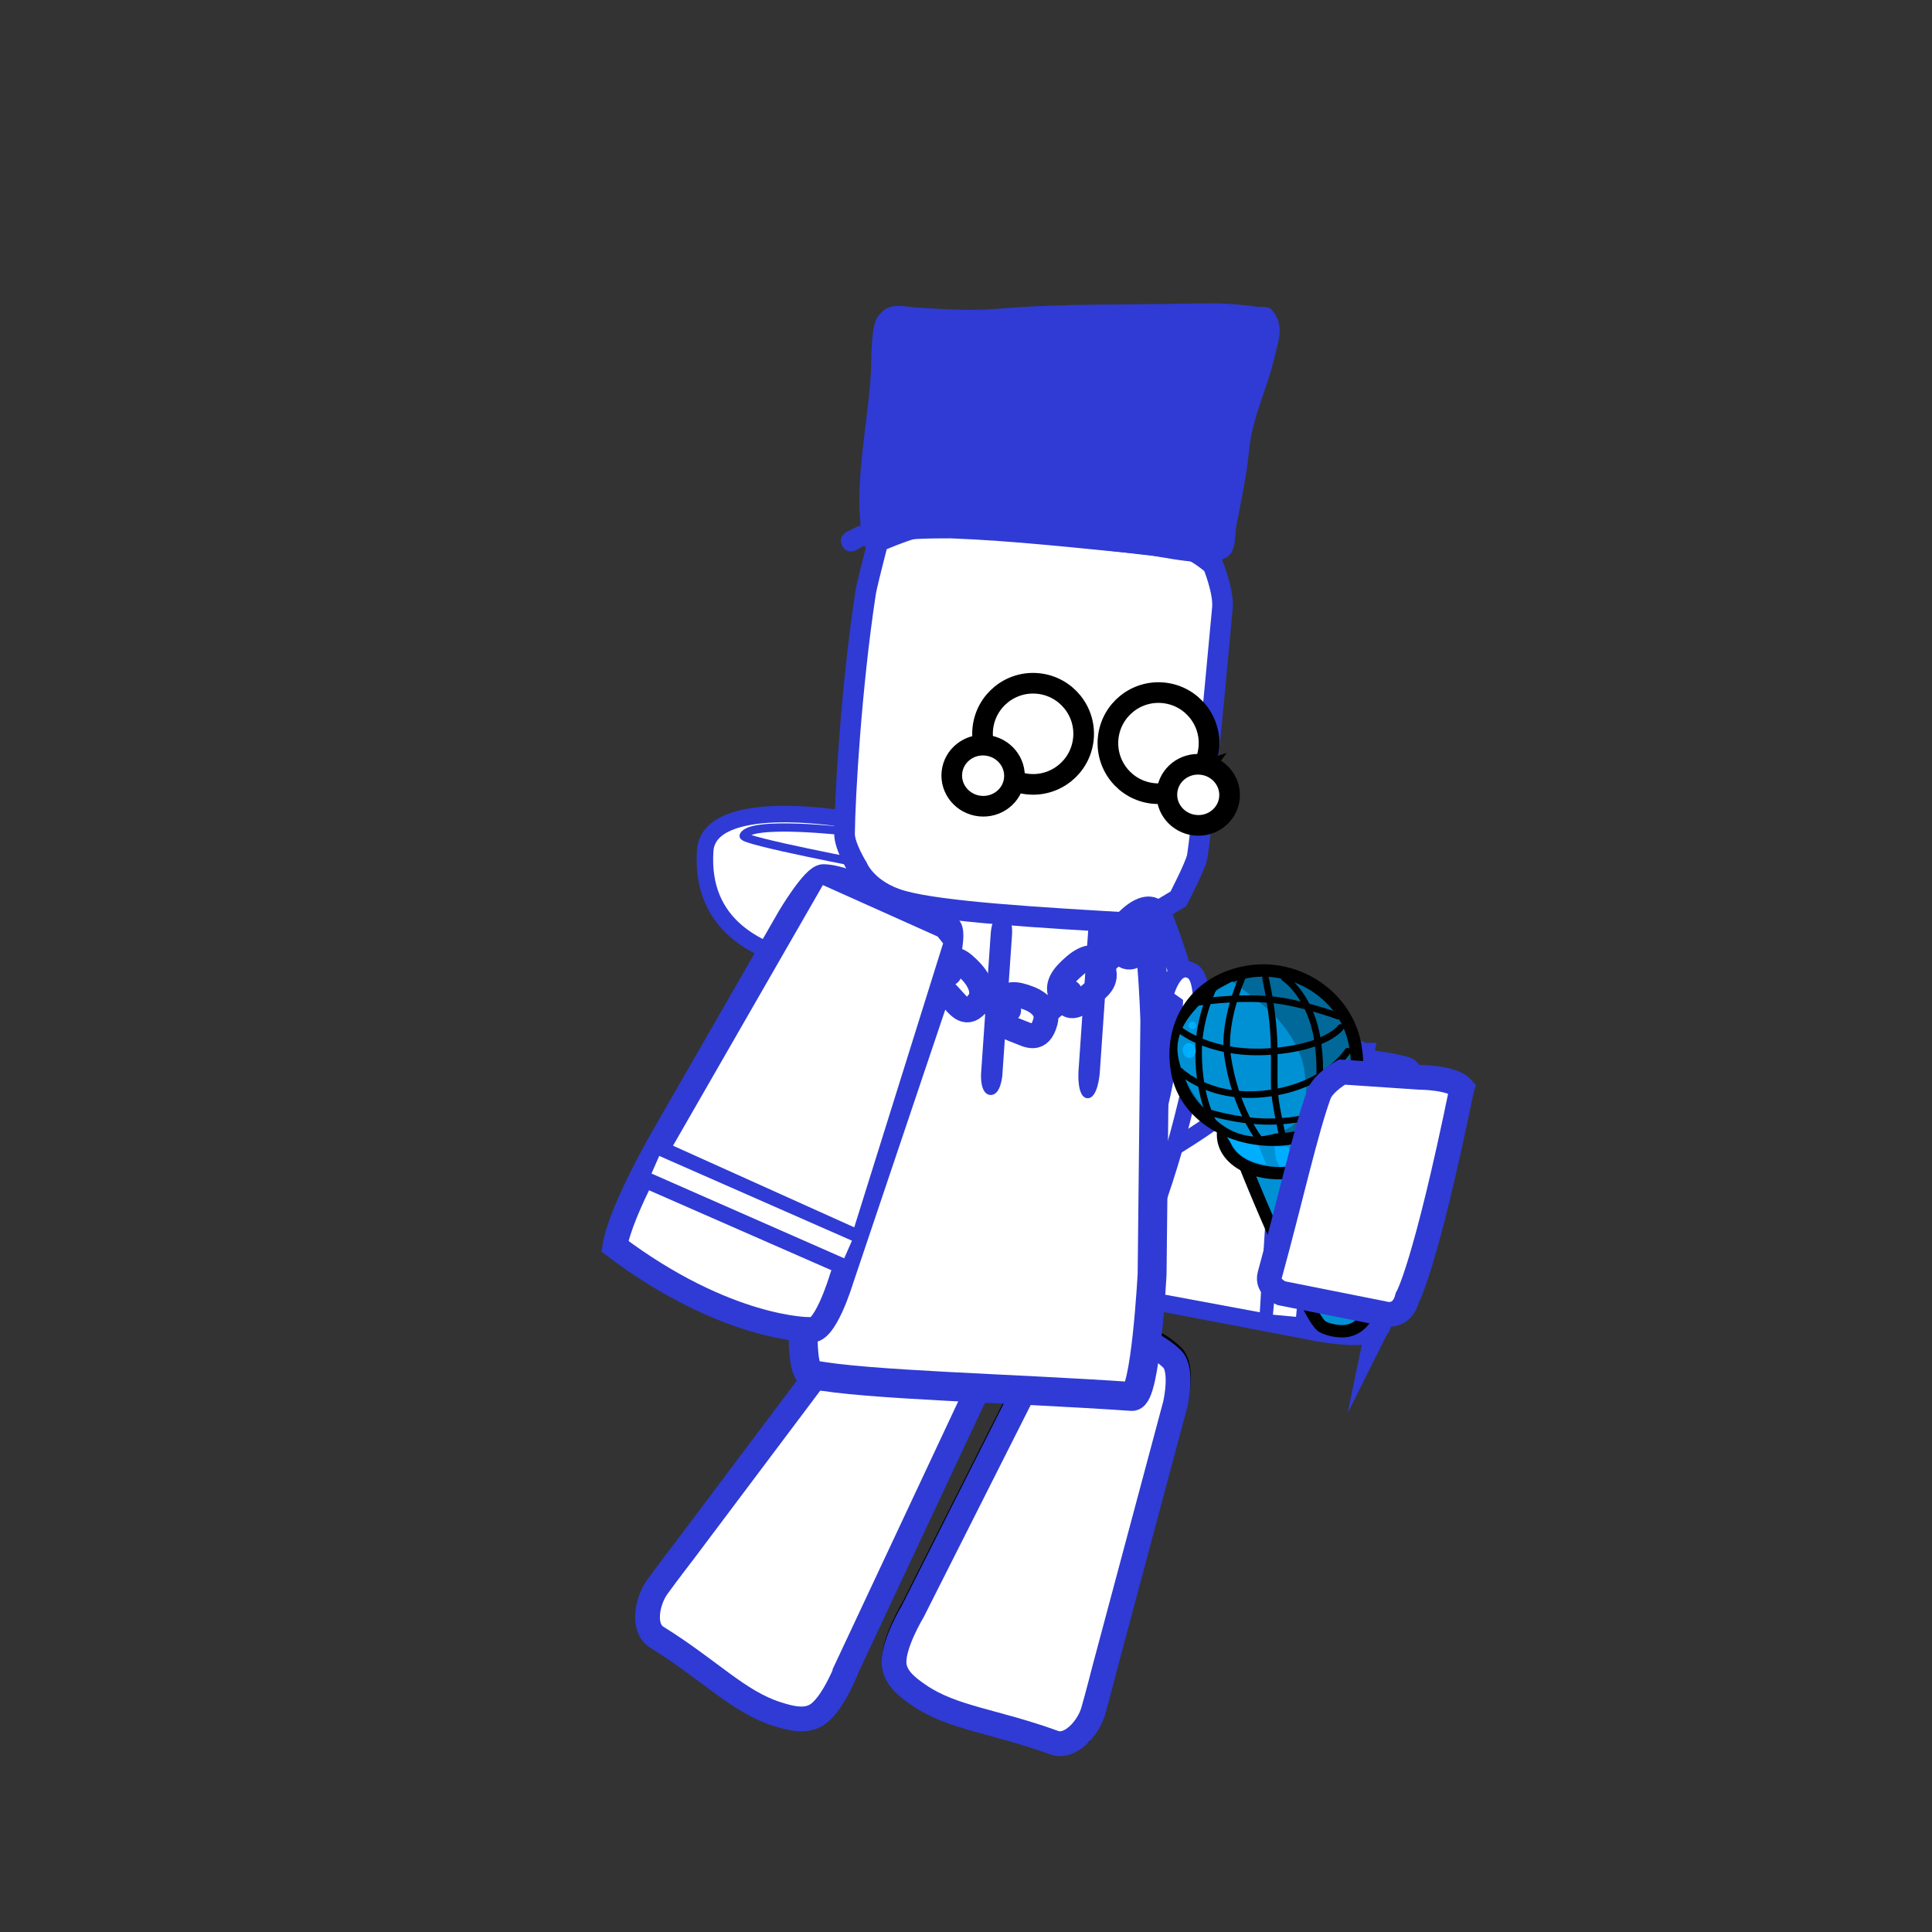 <svg version="1.1" xmlns="http://www.w3.org/2000/svg" xmlns:xlink="http://www.w3.org/1999/xlink" width="234" height="234" viewBox="0,0,234,234"><rect x="0" y="0" width="234" height="234" fill="#333333" stroke="none"/><g transform="translate(-123,-63)"><g data-paper-data="{&quot;isPaintingLayer&quot;:true}" fill-rule="nonzero" stroke-linejoin="miter" stroke-miterlimit="10" stroke-dasharray="" stroke-dashoffset="0" style="mix-blend-mode: normal"><path d="M123,297v-234h234v234z" data-paper-data="{&quot;index&quot;:null}" fill="none" stroke="none" stroke-width="0" stroke-linecap="butt"/><g data-paper-data="{&quot;index&quot;:null}"><g><g data-paper-data="{&quot;origRot&quot;:0}" stroke="#2f3bd4" stroke-width="3" stroke-linecap="round"><path d="M290.041,223.165c-0.137,2.446 -8.698,0.549 -8.698,0.549c0,0 -22.793,-4.375 -33.568,-6.396c-4.393,-1.527 -3.289,-40.467 0.876,-44.503c1.857,-1.799 11.668,-3.531 13.059,-2.072c2.648,2.777 6.66,19.098 6.66,19.098l-4.18,0.013l10.927,1.031c0,0 12.832,0.067 18.165,1.617c2.958,0.86 -3.242,30.664 -3.242,30.664z" data-paper-data="{&quot;origPos&quot;:null}" fill="#582700"/><path d="M280.213,221.892l2.974,-29.902" fill="none"/><path d="M276.197,221.78l2.689,-29.93" data-paper-data="{&quot;origPos&quot;:null}" fill="none"/></g><path d="M279.974,222.494l-2.798,-0.261l2.85,-30.605l2.798,0.261z" fill="#ffffff" stroke="none" stroke-width="0" stroke-linecap="butt"/><path d="M247.472,217.446l-2.354,-10.844l1.129,-23.975l2.301,-8.171l3.876,-3.36l7.495,0.275l1.499,0.055l6.122,17.236l-3.007,0.14l-0.073,1.999l13.214,1.235l-1.858,30.202l-26.835,-4.987z" fill="#ffffff" stroke="#2f3bd4" stroke-width="0.5" stroke-linecap="round"/></g><g fill="#ffffff" stroke="#2f3bd4" stroke-width="2" stroke-linecap="round"><path d="M271.783,189.781c0,0 4.113,-2.823 6.105,-0.065c3.187,4.413 -28.966,23.574 -32.549,19.191c-1.464,-1.791 1.168,-4.318 1.168,-4.318l1.541,1.482c0,0 6.764,-2.187 14.357,-6.479c7.487,-4.233 11.624,-8.396 11.624,-8.396z"/><path d="M264.072,183.764c0,0 0.985,-4.402 3.284,-3.164c4.827,2.598 -7.009,42.345 -10.948,38.827c-2.386,-2.13 -0.299,-5.621 -0.299,-5.621l1.163,1.054c0,0 2.806,-5.586 5.336,-14.623c2.53,-9.038 2.671,-15.621 2.671,-15.621z" data-paper-data="{&quot;index&quot;:null}"/></g></g><path d="M287.91,190.805c-1.929,10.627 -3.012,12.299 -3.012,12.299c-0.314,1.318 -1.563,0.888 -1.563,0.888c0,0 -2.524,-0.538 -4.14,-0.883c-1.061,-0.226 -2.719,-0.58 -2.719,-0.58c0,0 -1.005,-0.394 -0.818,-1.11c1.123,-4.307 1.967,-8.483 2.738,-10.592c0.257,-0.703 1.464,-1.272 1.464,-1.272l5.222,0.509c0,0 2.153,0.085 2.827,0.741z" data-paper-data="{&quot;index&quot;:null}" fill="#ffffff" stroke="#2f3bd4" stroke-width="3" stroke-linecap="round"/><g data-paper-data="{&quot;index&quot;:null}"><path d="M279.426,201.9c2.41,-0.399 6.209,-5.211 6.58,-2.972c0.189,1.14 3.237,22.033 2.692,23.18c-0.525,1.105 -1.399,1.891 -2.581,2.087c-0.805,0.133 -2.107,-0.05 -2.971,-0.525c-1.725,-0.947 -10.093,-20.821 -10.34,-22.312c-0.371,-2.238 4.21,0.942 6.62,0.543z" fill="#0091d4" stroke="#000000" stroke-width="1.5" stroke-linecap="butt"/><g stroke-linecap="butt"><path d="M278.22,194.492c4.367,-0.724 8.294,1.027 8.772,3.91c0.478,2.883 -2.675,5.807 -7.041,6.531c-4.367,0.724 -8.294,-1.027 -8.772,-3.91c-0.478,-2.883 2.675,-5.807 7.041,-6.531z" fill="#0091d4" stroke="#000000" stroke-width="1.5"/><path d="M276.366,204.04c0,0 -1.703,-0.11 -3.11,-1.152c-0.664,-0.507 -1.67,-2.226 -1.67,-2.226l3.819,0.999z" fill="#00aeff" stroke="none" stroke-width="0"/><path d="M279.927,204.082l-1.917,0.265c0,0 -0.393,-0.692 -0.488,-1.104c-0.082,-0.352 -0.139,-1.382 -0.139,-1.382l1.639,0.039z" fill="#00aeff" stroke="none" stroke-width="0"/></g><g><path d="M279.389,200.864c-6.024,0.998 -12.832,-2.15 -13.83,-8.174c-0.998,-6.024 2.56,-10.997 8.584,-11.995c6.024,-0.998 12.025,3.024 13.024,9.048c0.998,6.024 -1.754,10.123 -7.777,11.121z" fill="#00699a" stroke="#000000" stroke-width="1.5" stroke-linecap="butt"/><path d="M272.24,181.874c0,0 1.703,1.181 3.942,3.037c2.233,1.851 4.31,4.828 4.746,7.46c0.874,5.27 -0.36,7.477 -4.737,8.203c-2.129,0.353 -4.298,-0.47 -5.859,-1.871c-2.191,-1.966 -4.16,-4.823 -4.655,-7.812c-0.874,-5.27 6.563,-9.017 6.563,-9.017z" fill="#0091d4" stroke="none" stroke-width="0" stroke-linecap="butt"/><path d="M286.225,190.316c0,0 -2.586,4.204 -9.652,5.118c-7.009,0.907 -10.667,-2.734 -10.667,-2.734" fill="none" stroke="#000000" stroke-width="0.8" stroke-linecap="round"/><path d="M285.612,196.257c0,0 -2.143,2.492 -8.664,2.586c-4.525,0.065 -8.992,-1.565 -8.992,-1.565" fill="none" stroke="#000000" stroke-width="0.75" stroke-linecap="round"/><path d="M285.38,187.444c0,0 -1.682,2.416 -8.479,2.909c-7.067,0.512 -10.812,-2.477 -10.812,-2.477" fill="none" stroke="#000000" stroke-width="0.8" stroke-linecap="round"/><path d="M267.797,184.457c0,0 4.595,-0.811 9.239,-0.378c3.525,0.329 8.056,1.998 8.056,1.998" fill="none" stroke="#000000" stroke-width="0.8" stroke-linecap="round"/><path d="M278.547,181.446c0,0 3.368,2.146 4.11,8.109c0.796,6.39 -1.086,10.138 -1.086,10.138" fill="none" stroke="#000000" stroke-width="0.8" stroke-linecap="round"/><path d="M278.36,200.716c0,0 -0.748,-3.188 -0.958,-5.13c-0.177,-1.635 0.055,-4.84 -0.167,-7.768c-0.253,-3.329 -0.951,-6.304 -0.951,-6.304" fill="none" stroke="#000000" stroke-width="0.8" stroke-linecap="round"/><path d="M275.588,201.053c0,0 -3.029,-3.761 -3.922,-10.281c-0.569,-4.154 1.777,-9.34 1.777,-9.34" fill="none" stroke="#000000" stroke-width="0.8" stroke-linecap="round"/><path d="M270.207,199.363c0,0 -2.039,-2.909 -2.039,-8.966c0,-4.206 1.885,-7.912 1.885,-7.912" fill="none" stroke="#000000" stroke-width="0.8" stroke-linecap="round"/><path d="M267.183,191.136c-0.43,0.071 -0.844,-0.273 -0.926,-0.768c-0.082,-0.496 0.199,-0.955 0.629,-1.026c0.43,-0.071 0.844,0.273 0.926,0.768c0.082,0.496 -0.199,0.955 -0.629,1.026z" fill="#00aeff" stroke="none" stroke-width="0" stroke-linecap="butt"/><path d="M267.495,187.642c-0.248,0.041 -0.482,-0.127 -0.523,-0.374c-0.041,-0.248 0.127,-0.482 0.374,-0.523c0.248,-0.041 0.482,0.127 0.523,0.374c0.041,0.248 -0.127,0.482 -0.374,0.523z" fill="#00aeff" stroke="none" stroke-width="0" stroke-linecap="butt"/></g></g><path d="M300.067,194.779c-4.483,21.87 -6.607,25.372 -6.607,25.372c-0.692,2.719 -2.926,1.936 -2.926,1.936c0,0 -4.546,-0.905 -7.456,-1.485c-1.911,-0.38 -4.896,-0.975 -4.896,-0.975c0,0 -1.793,-0.727 -1.388,-2.205c2.439,-8.891 4.356,-17.491 5.952,-21.863c0.532,-1.457 2.782,-2.713 2.782,-2.713l9.46,0.637c0,0 3.912,0.007 5.079,1.295z" data-paper-data="{&quot;index&quot;:null}" fill="#ffffff" stroke="#2f3bd4" stroke-width="3" stroke-linecap="round"/><g data-paper-data="{&quot;index&quot;:null}" fill="#ffffff" stroke="#2f3bd4" stroke-linecap="round"><path d="M235.792,180.031c0,0 -28.569,3.96 -27.382,-13.982c0.437,-6.61 16.521,-3.901 16.521,-3.901z" data-paper-data="{&quot;origPos&quot;:null}" stroke-width="2"/><path d="M228.571,167.817c0,0 -15.751,-2.99 -15.5,-3.588c0.794,-1.896 12.508,-0.524 12.508,-0.524z" data-paper-data="{&quot;origPos&quot;:null}" stroke-width="1"/></g><g data-paper-data="{&quot;origRot&quot;:0,&quot;index&quot;:null}" stroke-linecap="round"><path d="M249.65,226.006c0,0 1.758,-4.467 3.176,-3.86c4.186,1.793 8.89,1.966 12.176,5.119c1.364,1.309 0.392,5.486 0.392,5.486l-8.556,31.983c0,0 -0.84,3.314 -1.39,5.201c-0.588,2.018 -2.756,4.518 -4.732,3.801c-7.253,-2.634 -12.256,-2.939 -16.354,-5.734c-1.493,-1.018 -3.011,-2.197 -3.037,-4.004c-0.035,-2.36 2.285,-6.195 2.285,-6.195z" data-paper-data="{&quot;origPos&quot;:null}" fill="#ff0000" stroke="#000000" stroke-width="3"/><path d="M254.221,273.056c0,0 -6.487,0.241 -11.213,-1.641c-3.626,-1.444 -11.101,-5.523 -11.101,-5.523c0,0 -0.292,-2.923 0.217,-4.443c0.536,-1.601 2.462,-3.553 2.462,-3.553l21.951,7.883z" data-paper-data="{&quot;origPos&quot;:null}" fill="#976e57" stroke="#000000" stroke-width="2"/><path d="M249.606,226.334c0,0 1.758,-4.467 3.176,-3.86c4.186,1.793 8.89,1.966 12.176,5.119c1.364,1.309 0.392,5.486 0.392,5.486l-8.556,31.983c0,0 -0.84,3.314 -1.39,5.201c-0.588,2.018 -2.756,4.518 -4.732,3.801c-7.253,-2.634 -12.256,-2.939 -16.354,-5.734c-1.493,-1.018 -3.011,-2.197 -3.037,-4.004c-0.035,-2.36 2.284,-6.195 2.284,-6.195z" data-paper-data="{&quot;origPos&quot;:null}" fill="#ffffff" stroke="#2f3bd4" stroke-width="3"/></g><path d="M225.629,264.909c0,0 -1.586,4.192 -3.465,5.621c-1.438,1.094 -3.302,0.628 -5.025,0.081c-4.729,-1.499 -8.056,-5.248 -14.605,-9.329c-1.784,-1.111 -1.154,-4.361 0.07,-6.069c1.145,-1.597 3.234,-4.304 3.234,-4.304l19.885,-26.471c0,0 2.686,-3.343 4.559,-3.078c4.509,0.639 7.548,4.234 11.542,6.421c1.354,0.741 -1.077,4.881 -1.077,4.881c0,0 -3.823,8.154 -6.27,13.372c-3.454,7.366 -8.849,18.873 -8.849,18.873z" data-paper-data="{&quot;index&quot;:null}" fill="#ffffff" stroke="#2f3bd4" stroke-width="3" stroke-linecap="round"/><g data-paper-data="{&quot;index&quot;:null}"><path d="M224.707,186.144c0,0 2.927,-14.242 5.117,-14.64c6.57,-1.195 21.268,0.751 31.135,1.431c1.525,0.105 1.912,13.697 1.912,13.697l-0.33,30.678c0,0 -0.786,14.939 -2.45,14.825c-14.812,-1.021 -32.231,-1.367 -38.775,-2.661c-2.181,-0.431 -0.272,-16.095 -0.272,-16.095z" data-paper-data="{&quot;origPos&quot;:null}" fill="#ffffff" stroke="#2f3bd4" stroke-width="3.5" stroke-linecap="round"/><path d="M242.943,195.619c-1.289,-0.089 -1.118,-2.57 -1.118,-2.57c0.355,-5.147 0.824,-11.948 1.178,-17.096c0,0 0.171,-2.482 1.46,-2.393c1.289,0.089 1.118,2.57 1.118,2.57c-0.355,5.147 -0.71,10.294 -1.064,15.441l-0.114,1.654c0,0 -0.171,2.482 -1.46,2.393z" fill="#2f3bd4" stroke="none" stroke-width="0.5" stroke-linecap="butt"/><path d="M254.694,196.012c-1.289,-0.089 -1.074,-3.206 -1.074,-3.206c0.446,-6.466 1.035,-15.011 1.48,-21.477c0,0 0.215,-3.118 1.504,-3.029c1.289,0.089 1.074,3.206 1.074,3.206c-0.446,6.466 -0.891,12.932 -1.337,19.398l-0.143,2.078c0,0 -0.215,3.118 -1.504,3.029z" fill="#2f3bd4" stroke="none" stroke-width="0.5" stroke-linecap="butt"/></g><path d="M260.778,174.826c-12.067,-0.691 -23.767,-1.397 -28.48,-2.721c-4.307,-1.21 -5.438,-4.053 -5.438,-4.053c0,0 -1.589,-2.547 -1.572,-4.082c0.052,-4.605 0.816,-17.733 2.522,-28.981c0.057,-0.375 0.103,-0.584 0.182,-0.956c0.238,-1.114 1.349,-5.426 1.349,-5.426c0,0 3.294,-1.441 5.055,-1.796c5.282,-1.067 18.364,1.312 32.219,2.667c1.256,0.123 3.299,1.946 3.299,1.946c0,0 1.325,3.235 1.143,5.21c-1.179,12.77 -2.53,26.894 -3.05,30.109c-0.174,1.072 -2.29,5.127 -2.29,5.127z" data-paper-data="{&quot;index&quot;:null}" fill="#ffffff" stroke="#2f3bd4" stroke-width="2.5" stroke-linecap="round"/><path d="M225.012,129.125c-0.592,-1.101 0.51,-1.693 0.51,-1.693l1.358,-0.683c0.121,-0.029 0.241,-0.057 0.361,-0.084c-0.652,-5.836 0.906,-12.736 1.238,-18.445c0.086,-1.48 -0.034,-5.514 0.762,-6.738c1.333,-2.049 3.003,-1.347 4.895,-1.232c3.22,0.196 6.412,0.43 9.627,0.153c7.968,-0.678 15.816,-0.455 23.792,-0.645c2.517,-0.06 4.968,-0.001 7.472,0.369c0.685,0.101 1.582,-0.095 2.033,0.431c1.595,1.863 0.743,3.773 0.304,5.712c-0.875,3.867 -2.707,7.29 -3.076,11.283c-0.302,3.053 -0.97,6.163 -1.549,9.173c-0.2,1.039 0.02,2.999 -1.088,3.72c-2.272,1.478 -7.835,-0.079 -10.364,-0.32c-7.711,-0.735 -15.413,-1.629 -23.155,-1.923c-2.773,-0.011 -5.422,0.061 -8.101,0.472c-0.049,0.37 -0.256,0.836 -0.952,0.997c-0.755,0.174 -1.15,-0.227 -1.341,-0.558c-0.092,0.021 -0.183,0.043 -0.275,0.065l-0.759,0.455c0,0 -1.101,0.592 -1.693,-0.51z" data-paper-data="{&quot;index&quot;:null}" fill="#2f3bd4" stroke="none" stroke-width="0.5" stroke-linecap="butt"/><g data-paper-data="{&quot;index&quot;:null}" fill="none" stroke-width="3"><path d="M258.443,177.808c-0.732,-1.412 0.263,-2.566 1.567,-3.697c1.304,-1.131 2.554,-1.418 3.155,-0.399c1.274,2.16 -0.279,3.03 -1.3,3.916c-1.304,1.131 -2.388,2.174 -3.422,0.18z" stroke="#2f3bd4" stroke-linecap="butt"/><path d="M256.708,179.622l2.757,-2.335" stroke="#2f3bd4" stroke-linecap="round"/><path d="M253.127,180.006c1.304,-1.131 2.554,-1.418 3.155,-0.399c1.274,2.16 -0.279,3.03 -1.3,3.916c-1.304,1.131 -2.388,2.174 -3.422,0.18c-0.732,-1.412 0.263,-2.566 1.567,-3.697z" stroke="#2f3bd4" stroke-linecap="butt"/><path d="M252.582,183.181l-2.757,2.335" stroke="#2f3bd4" stroke-linecap="round"/><path d="M244.248,184.679c0.512,-1.604 1.836,-1.357 3.321,-0.795c1.485,0.562 2.384,1.603 2.055,2.831c-0.696,2.604 -2.151,1.634 -3.313,1.194c-1.485,-0.562 -2.786,-0.965 -2.063,-3.23z" stroke="#2f3bd4" stroke-linecap="butt"/><path d="M245.172,185.35l-3.102,-1.224" stroke="#2f3bd4" stroke-linecap="round"/><path d="M237.366,179.818c0.981,-1.252 2.099,-0.386 3.26,0.852c1.161,1.238 1.637,2.643 0.944,3.632c-1.471,2.098 -2.473,0.494 -3.382,-0.476c-1.161,-1.238 -2.208,-2.24 -0.822,-4.008z" stroke="#2f3bd4" stroke-linecap="butt"/><path d="M237.985,180.889l-2.41,-2.634" stroke="#2f3bd4" stroke-linecap="round"/><path d="M231.299,173.261c0.981,-1.252 2.099,-0.386 3.26,0.852c1.161,1.238 1.637,2.643 0.944,3.632c-1.471,2.098 -2.473,0.494 -3.382,-0.476c-1.161,-1.238 -2.208,-2.24 -0.822,-4.008z" stroke="#2f3bd4" stroke-linecap="butt"/><path d="M229.508,171.698l2.41,2.634" stroke="#b9b9b9" stroke-linecap="round"/></g><g data-paper-data="{&quot;index&quot;:null}"><g stroke="#2f3bd4" stroke-width="3" stroke-linecap="round"><path d="M203.659,200.143l15.002,-26.095c0,0 2.923,-4.911 4.075,-4.877c3.457,0.102 8.945,3.668 15.109,6.098c1.025,0.404 -0.617,6.096 -0.617,6.096c0,0 -2.978,8.842 -4.885,14.502c-2.903,8.619 -7.439,22.085 -7.439,22.085c0,0 -2.095,6.967 -3.922,6.075c0,0 -9.982,0.076 -23.513,-10.078c0.745,-4.547 6.189,-13.806 6.189,-13.806z" data-paper-data="{&quot;origPos&quot;:null}" fill="#ffffff"/><path d="M202.953,202.123l23.438,10.553l-1.353,3.122l-23.504,-10.303z" data-paper-data="{&quot;origPos&quot;:null}" fill="none"/></g><path d="M203.805,201.994l18.651,-32.437l14.429,6.468l0.898,1.131l-11.01,35.185z" fill="#ffffff" stroke="#2f3bd4" stroke-width="1" stroke-linecap="round"/><path d="M201.907,205.137l0.938,-2.134l23.343,10.266l-0.938,2.134z" fill="#ffffff" stroke="none" stroke-width="0" stroke-linecap="butt"/></g><path d="M246.687,156.107c0.392,0.901 -0.138,3.102 -1.755,2.553c-0.72,-0.245 -6.17,-4.445 -3.662,-5.536c0.359,-0.48 0.954,-0.763 1.593,-0.693c0.71,0.078 1.275,0.57 1.478,1.21c1.005,0.878 2.122,1.951 2.346,2.466z" data-paper-data="{&quot;index&quot;:null}" fill="#ffffff" stroke="none" stroke-width="0.5" stroke-linecap="butt"/><g data-paper-data="{&quot;index&quot;:null}" fill="#ffffff" stroke-linecap="butt"><path d="M268.27,156.607c-1.25,1.718 -3.36,2.737 -5.623,2.489c-3.363,-0.368 -5.791,-3.392 -5.423,-6.754c0.368,-3.363 3.392,-5.791 6.754,-5.423c3.363,0.368 5.791,3.392 5.423,6.754c-0.12,1.1 -0.524,2.099 -1.132,2.934z" data-paper-data="{&quot;index&quot;:null}" stroke="#000000" stroke-width="2.5"/><path d="M266.634,155.743c0.337,-0.581 0.994,-0.94 1.705,-0.862c0.638,0.07 1.159,0.475 1.406,1.021c2.214,1.607 -4.015,4.53 -4.771,4.614c-1.697,0.187 -1.739,-2.077 -1.162,-2.872c0.33,-0.454 1.652,-1.261 2.823,-1.901z" data-paper-data="{&quot;index&quot;:null}" stroke="none" stroke-width="0.5"/><path d="M268.53,155.59c2.086,0.228 3.597,2.06 3.375,4.091c-0.222,2.031 -2.093,3.493 -4.18,3.265c-2.086,-0.228 -3.597,-2.06 -3.375,-4.091c0.222,-2.031 2.093,-3.493 4.18,-3.265z" data-paper-data="{&quot;index&quot;:null}" stroke="#000000" stroke-width="2.5"/></g><g data-paper-data="{&quot;index&quot;:null}" fill="#ffffff" stroke-linecap="butt"><path d="M242.037,151.212c0.368,-3.363 3.392,-5.791 6.754,-5.423c3.363,0.368 5.791,3.392 5.423,6.754c-0.368,3.363 -3.392,5.791 -6.754,5.423c-2.263,-0.247 -4.103,-1.698 -4.952,-3.645c-0.413,-0.946 -0.591,-2.009 -0.471,-3.109z" data-paper-data="{&quot;index&quot;:null}" stroke="#000000" stroke-width="2.5"/><path d="M246.638,156.298c0.392,0.901 -0.138,3.102 -1.755,2.553c-0.72,-0.245 -6.17,-4.445 -3.662,-5.536c0.359,-0.48 0.954,-0.763 1.593,-0.693c0.71,0.078 1.275,0.57 1.478,1.21c1.005,0.878 2.122,1.951 2.346,2.466z" data-paper-data="{&quot;index&quot;:null}" stroke="none" stroke-width="0.5"/><path d="M245.85,157.363c-0.222,2.031 -2.093,3.493 -4.18,3.265c-2.086,-0.228 -3.597,-2.06 -3.375,-4.091c0.222,-2.031 2.093,-3.493 4.18,-3.265c2.086,0.228 3.597,2.06 3.375,4.091z" data-paper-data="{&quot;index&quot;:null}" stroke="#000000" stroke-width="2.5"/></g></g></g></svg>